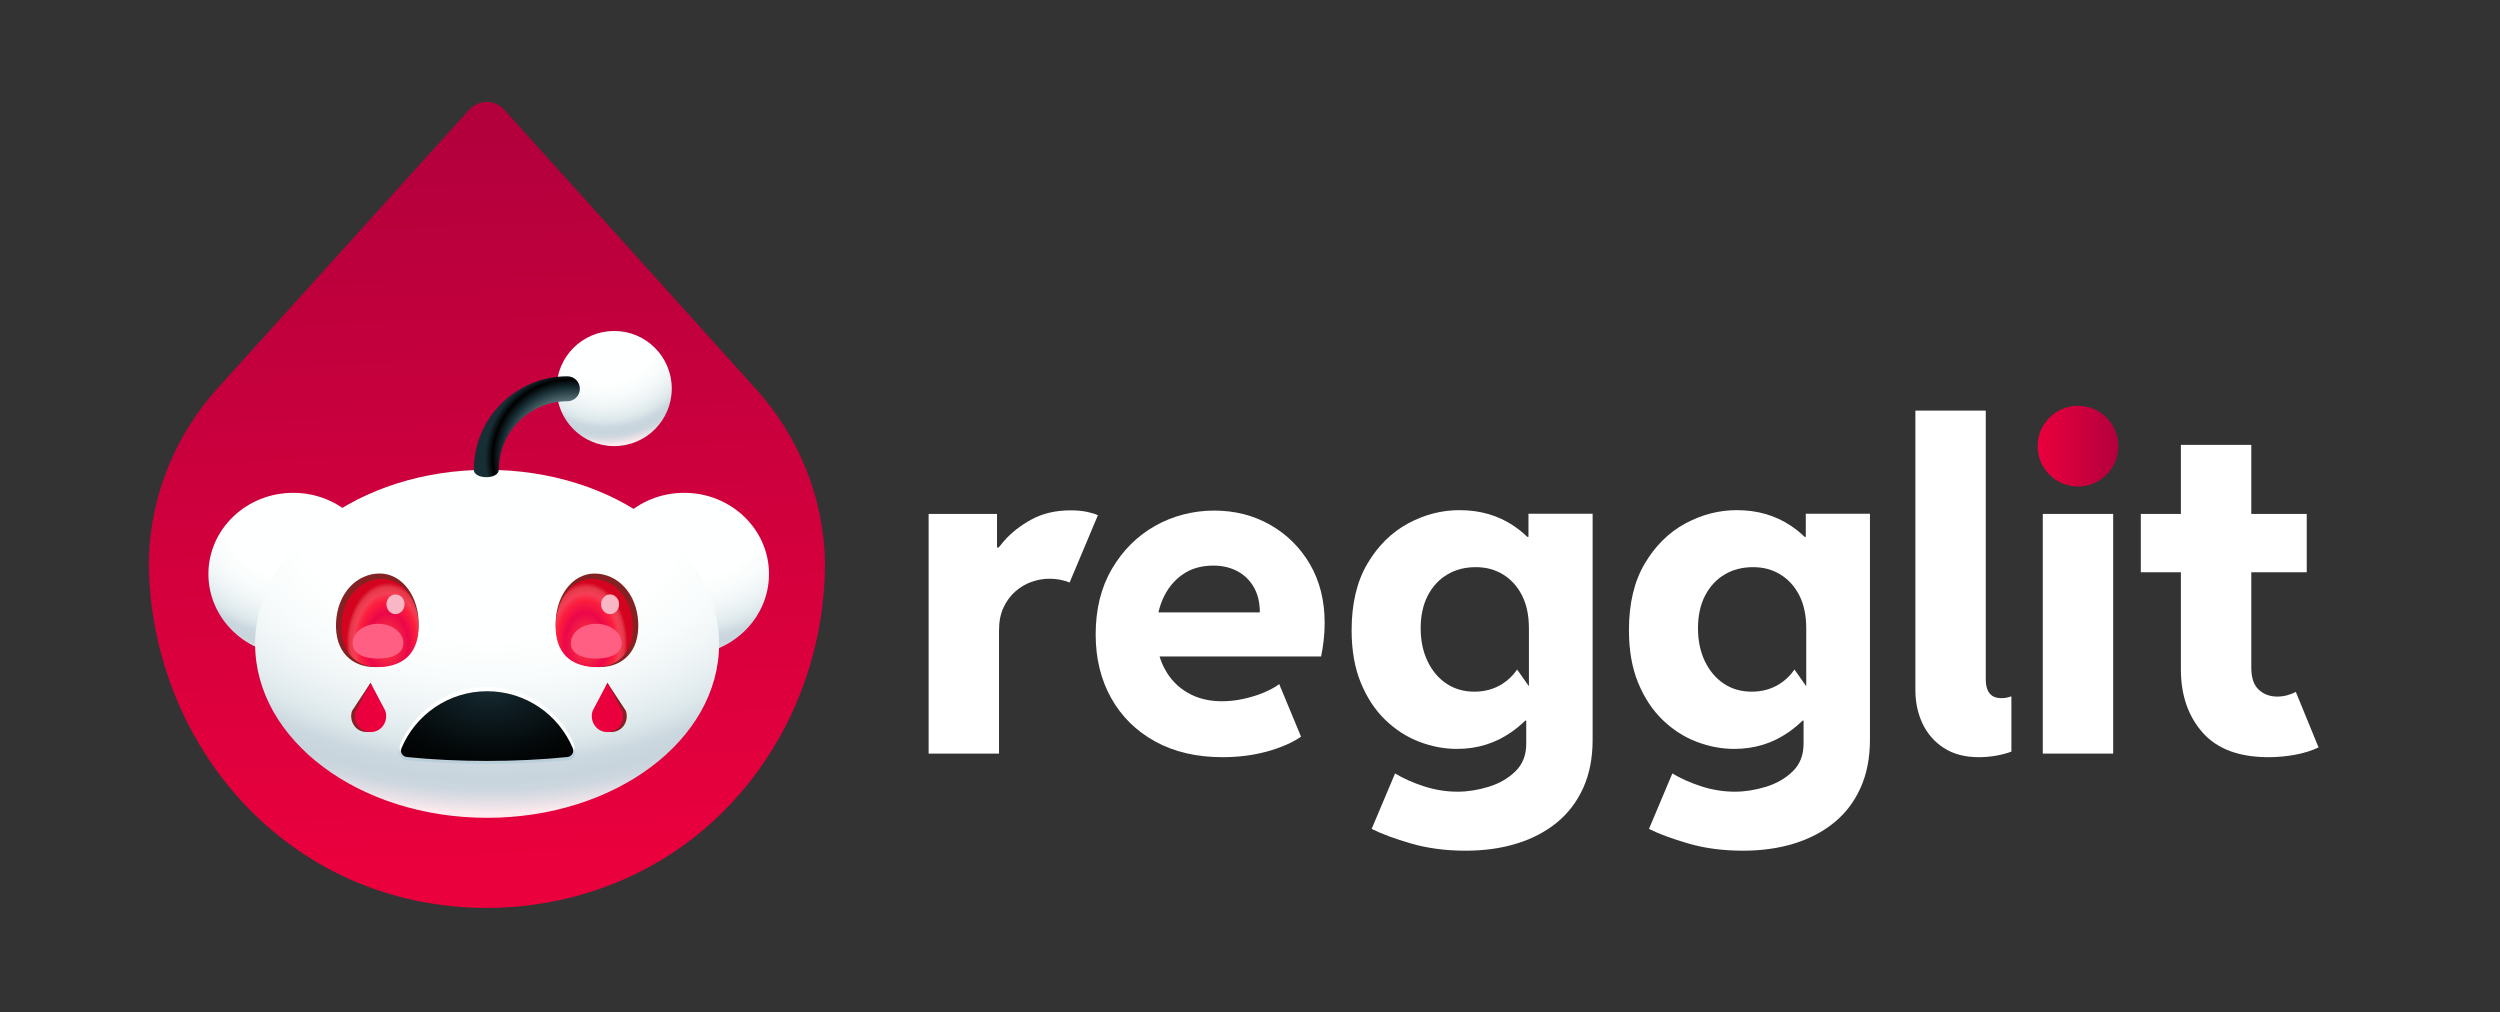 <?xml version="1.0" encoding="UTF-8"?>
<svg id="Capa_1" xmlns="http://www.w3.org/2000/svg" xmlns:xlink="http://www.w3.org/1999/xlink" viewBox="0 0 877.04 355.07">
  <rect x="0" y="0" width="877.04" height="355.07" fill="#333333" stroke="none"/>
  <defs>
    <style>
      .cls-1 {
        fill: url(#Degradado_sin_nombre_6);
      }

      .cls-2 {
        fill: url(#Degradado_sin_nombre_5);
      }

      .cls-3 {
        clip-path: url(#clippath-6);
      }

      .cls-4 {
        clip-path: url(#clippath-7);
      }

      .cls-5 {
        fill: #842123;
      }

      .cls-6 {
        clip-path: url(#clippath-4);
      }

      .cls-7 {
        fill: #fff;
      }

      .cls-8 {
        fill: url(#Degradado_sin_nombre_43-2);
      }

      .cls-9 {
        fill: url(#Degradado_sin_nombre_43);
      }

      .cls-10 {
        fill: none;
      }

      .cls-11 {
        fill: url(#Degradado_sin_nombre_4);
      }

      .cls-12 {
        clip-path: url(#clippath-1);
      }

      .cls-13 {
        clip-path: url(#clippath-5);
      }

      .cls-14 {
        clip-path: url(#clippath-3);
      }

      .cls-15 {
        fill: url(#Degradado_sin_nombre_29-2);
      }

      .cls-16 {
        fill: url(#Degradado_sin_nombre_5-3);
      }

      .cls-17 {
        fill: #ea003d;
      }

      .cls-18 {
        fill: #ff5f82;
      }

      .cls-19 {
        clip-path: url(#clippath-2);
      }

      .cls-20 {
        fill: #bbcfda;
      }

      .cls-21 {
        fill: url(#Degradado_sin_nombre_5-2);
      }

      .cls-22 {
        fill: url(#Degradado_sin_nombre_29);
      }

      .cls-23 {
        clip-path: url(#clippath);
      }

      .cls-24 {
        fill: url(#Degradado_sin_nombre_5-4);
      }

      .cls-25 {
        fill: #f9b7c5;
      }
    </style>
    <linearGradient id="Degradado_sin_nombre_29" data-name="Degradado sin nombre 29" x1="174.96" y1="306.18" x2="165.09" y2="48.7" gradientUnits="userSpaceOnUse">
      <stop offset="0" stop-color="#ea003d"/>
      <stop offset="1" stop-color="#b3003d"/>
    </linearGradient>
    <clipPath id="clippath">
      <path class="cls-10" d="M102.86,172.89c16.43,0,29.75,12.76,29.75,28.49s-13.32,28.49-29.75,28.49-29.75-12.76-29.75-28.49,13.32-28.49,29.75-28.49"/>
    </clipPath>
    <radialGradient id="Degradado_sin_nombre_5" data-name="Degradado sin nombre 5" cx="-707.21" cy="458.76" fx="-707.21" fy="458.76" r=".55" gradientTransform="translate(82141 -47389.01) scale(116 103.69)" gradientUnits="userSpaceOnUse">
      <stop offset="0" stop-color="#feffff"/>
      <stop offset=".4" stop-color="#feffff"/>
      <stop offset=".51" stop-color="#f9fcfc"/>
      <stop offset=".62" stop-color="#edf3f5"/>
      <stop offset=".7" stop-color="#dee9ec"/>
      <stop offset=".72" stop-color="#d8e4e8"/>
      <stop offset=".76" stop-color="#ccd8df"/>
      <stop offset=".8" stop-color="#c8d5dd"/>
      <stop offset=".83" stop-color="#ccd6de"/>
      <stop offset=".85" stop-color="#d8dbe2"/>
      <stop offset=".88" stop-color="#ede3e9"/>
      <stop offset=".9" stop-color="#ffebef"/>
      <stop offset="1" stop-color="#ffebef"/>
    </radialGradient>
    <clipPath id="clippath-1">
      <path class="cls-10" d="M240.03,172.89c16.43,0,29.75,12.76,29.75,28.49s-13.32,28.49-29.75,28.49-29.75-12.76-29.75-28.49,13.32-28.49,29.75-28.49"/>
    </clipPath>
    <radialGradient id="Degradado_sin_nombre_5-2" data-name="Degradado sin nombre 5" cx="-706.02" fx="-706.02" r=".55" xlink:href="#Degradado_sin_nombre_5"/>
    <clipPath id="clippath-2">
      <path class="cls-10" d="M170.89,164.82c44.95,0,81.39,27.33,81.39,61.04s-36.44,61.04-81.39,61.04-81.39-27.33-81.39-61.04,36.44-61.04,81.39-61.04"/>
    </clipPath>
    <radialGradient id="Degradado_sin_nombre_5-3" data-name="Degradado sin nombre 5" cx="-711.82" cy="458.69" fx="-711.82" fy="458.69" r=".55" gradientTransform="translate(226055.46 -101712.24) scale(317.33 222.13)" xlink:href="#Degradado_sin_nombre_5"/>
    <clipPath id="clippath-3">
      <path class="cls-10" d="M146.83,220.83c-.45,9.68-6.87,13.19-14.35,13.19s-13.18-5.26-12.73-14.94c.45-9.68,6.87-16.01,14.35-16.01s13.18,8.08,12.73,17.76Z"/>
    </clipPath>
    <radialGradient id="Degradado_sin_nombre_43" data-name="Degradado sin nombre 43" cx="-691.16" cy="457.77" fx="-691.16" fy="457.77" r=".55" gradientTransform="translate(18458.78 -17494.67) scale(26.51 38.71)" gradientUnits="userSpaceOnUse">
      <stop offset="0" stop-color="#ff423d"/>
      <stop offset=".5" stop-color="#eb0749"/>
      <stop offset=".7" stop-color="#fc1e3d"/>
      <stop offset=".82" stop-color="#f43f57"/>
      <stop offset=".92" stop-color="#e53847"/>
      <stop offset="1" stop-color="#d4031f"/>
    </radialGradient>
    <clipPath id="clippath-4">
      <path class="cls-10" d="M194.95,220.83c.45,9.68,6.87,13.19,14.35,13.19s13.18-5.26,12.73-14.94c-.45-9.68-6.87-16.01-14.35-16.01s-13.18,8.08-12.73,17.76Z"/>
    </clipPath>
    <radialGradient id="Degradado_sin_nombre_43-2" data-name="Degradado sin nombre 43" cx="-733.73" fx="-733.73" r=".55" gradientTransform="translate(-19245.7 -17494.67) rotate(-180) scale(26.51 -38.71)" xlink:href="#Degradado_sin_nombre_43"/>
    <clipPath id="clippath-5">
      <path class="cls-10" d="M170.89,266.95c9.9,0,19.39-.49,28.17-1.37,1.5-.15,2.45-1.71,1.87-3.1-4.92-11.74-16.51-19.99-30.04-19.99s-25.12,8.25-30.04,19.99c-.58,1.39.37,2.95,1.87,3.1,8.78.89,18.27,1.37,28.18,1.37h0Z"/>
    </clipPath>
    <radialGradient id="Degradado_sin_nombre_4" data-name="Degradado sin nombre 4" cx="-719.63" cy="459.42" fx="-719.63" fy="459.42" r=".55" gradientTransform="translate(-67106.44 28586.57) rotate(-180) scale(93.49 61.7)" gradientUnits="userSpaceOnUse">
      <stop offset="0" stop-color="#172e35"/>
      <stop offset=".29" stop-color="#0e1c21"/>
      <stop offset=".73" stop-color="#030708"/>
      <stop offset="1" stop-color="#000"/>
    </radialGradient>
    <clipPath id="clippath-6">
      <path class="cls-10" d="M215.47,116.11c11.16,0,20.2,9.05,20.2,20.2s-9.05,20.2-20.2,20.2-20.2-9.05-20.2-20.2,9.05-20.2,20.2-20.2"/>
    </clipPath>
    <radialGradient id="Degradado_sin_nombre_5-4" data-name="Degradado sin nombre 5" cx="-707.17" cy="459.34" fx="-707.17" fy="459.34" r=".55" gradientTransform="translate(58249.82 -36823.92) scale(82.07 80.42)" xlink:href="#Degradado_sin_nombre_5"/>
    <clipPath id="clippath-7">
      <path class="cls-10" d="M170.6,167.4c-2.42,0-4.38-1.01-4.38-2.57,0-18.1,14.72-32.82,32.82-32.82,2.42,0,4.38,1.96,4.38,4.38s-1.96,4.38-4.38,4.38c-13.27,0-24.07,10.79-24.07,24.07,0,1.56-1.96,2.57-4.38,2.57h0Z"/>
    </clipPath>
    <radialGradient id="Degradado_sin_nombre_6" data-name="Degradado sin nombre 6" cx="-705.53" cy="458.91" fx="-705.53" fy="458.91" r=".55" gradientTransform="translate(47654.36 -30705.58) scale(67.26)" gradientUnits="userSpaceOnUse">
      <stop offset="0" stop-color="#7a9299"/>
      <stop offset=".48" stop-color="#7a9299"/>
      <stop offset=".67" stop-color="#172e35"/>
      <stop offset=".75" stop-color="#000"/>
      <stop offset=".82" stop-color="#172e35"/>
      <stop offset="1" stop-color="#172e35"/>
    </radialGradient>
    <linearGradient id="Degradado_sin_nombre_29-2" data-name="Degradado sin nombre 29" x1="714.84" y1="156.52" x2="743.13" y2="156.52" xlink:href="#Degradado_sin_nombre_29"/>
  </defs>
  <g>
    <path class="cls-22" d="M289.43,197.86v.24c-.29,49.54-29.83,96.34-78.4,113.49-13.21,4.66-27.36,7.11-42.02,6.91-7.2-.1-14.25-.84-21.12-2.15-57.42-11.01-95.19-62.67-95.67-118.48v-.13c.01-.99.04-1.98.08-2.96.83-21.79,9.54-42.52,24.09-58.64l38.03-42.1,50.18-55.56c3.29-3.64,9-3.64,12.28,0l49.77,55.23s0,0,0,0l38.67,42.91c15.02,16.66,23.73,38.23,24.1,60.75,0,.16,0,.32,0,.47Z"/>
    <g class="cls-23">
      <rect class="cls-2" x="73.1" y="172.89" width="59.51" height="56.99"/>
    </g>
    <g class="cls-12">
      <rect class="cls-21" x="210.28" y="172.89" width="59.51" height="56.99"/>
    </g>
    <g class="cls-19">
      <rect class="cls-16" x="89.5" y="164.82" width="162.78" height="122.09"/>
    </g>
    <path class="cls-5" d="M146.83,219.93c-.47,10.34-7.34,14.09-15.33,14.09s-14.09-5.3-13.61-15.64c.47-10.34,7.34-17.19,15.33-17.19s14.09,8.38,13.61,18.73Z"/>
    <path class="cls-5" d="M223.9,218.39c.47,10.34-5.62,15.64-13.61,15.64s-14.85-3.75-15.33-14.09c-.47-10.34,5.62-18.73,13.61-18.73s14.85,6.84,15.33,17.19Z"/>
    <g class="cls-14">
      <rect class="cls-9" x="119.3" y="203.08" width="27.98" height="30.95"/>
    </g>
    <g class="cls-6">
      <rect class="cls-8" x="194.5" y="203.08" width="27.98" height="30.95"/>
    </g>
    <path class="cls-25" d="M138.75,208.54c1.75,0,3.17,1.55,3.17,3.45s-1.42,3.45-3.17,3.45-3.17-1.55-3.17-3.45,1.42-3.45,3.17-3.45"/>
    <path class="cls-25" d="M214.02,208.54c1.75,0,3.17,1.55,3.17,3.45s-1.42,3.45-3.17,3.45-3.17-1.55-3.17-3.45,1.42-3.45,3.17-3.45"/>
    <path class="cls-20" d="M170.89,268.02c10.09,0,19.76-.49,28.71-1.37,1.53-.15,2.5-1.71,1.9-3.1-5.01-11.74-16.83-19.99-30.61-19.99s-25.6,8.25-30.61,19.99c-.59,1.39.38,2.95,1.9,3.1,8.94.89,18.62,1.37,28.71,1.37Z"/>
    <path class="cls-7" d="M170.89,265.78c10.06,0,19.7-.49,28.62-1.4,1.52-.15,2.49-1.74,1.9-3.15-5-11.93-16.78-20.31-30.52-20.31s-25.52,8.38-30.52,20.31c-.59,1.41.38,2.99,1.9,3.15,8.92.9,18.56,1.4,28.62,1.4Z"/>
    <g class="cls-13">
      <rect class="cls-11" x="140.26" y="242.48" width="61.25" height="24.47"/>
    </g>
    <g class="cls-3">
      <rect class="cls-24" x="195.26" y="116.11" width="40.41" height="40.41"/>
    </g>
    <g class="cls-4">
      <rect class="cls-1" x="166.22" y="132" width="37.21" height="35.4"/>
    </g>
    <path class="cls-18" d="M141.51,225.62c0,3.74-3.98,5.43-8.9,5.43s-8.9-1.68-8.9-5.43,3.98-6.78,8.9-6.78,8.9,3.04,8.9,6.78"/>
    <path class="cls-18" d="M218.07,225.62c0,3.74-3.98,5.43-8.9,5.43s-8.9-1.68-8.9-5.43,3.98-6.78,8.9-6.78,8.9,3.04,8.9,6.78"/>
    <path class="cls-5" d="M219.56,249.34c1.03,2.89-.4,6.16-3.3,7.17-.61.21-1.27.33-1.95.32-.33,0-.66-.04-.98-.1-3.34-.63-5.24-4.21-4.1-7.41,1.29-3.26,2.58-6.52,3.87-9.78,2.15,3.27,4.3,6.53,6.45,9.8Z"/>
    <path class="cls-17" d="M218.27,249.34c1.03,2.89-.4,6.16-3.3,7.17-.61.21-1.27.33-1.95.32-.33,0-.66-.04-.98-.1-3.34-.63-5.24-4.21-4.1-7.41l5.16-9.78,5.17,9.8Z"/>
    <path class="cls-5" d="M123.53,249.34c-1.03,2.89.4,6.16,3.3,7.17.61.21,1.27.33,1.95.32.33,0,.66-.04.98-.1,3.34-.63,5.24-4.21,4.1-7.41-1.29-3.26-2.58-6.52-3.87-9.78-2.15,3.27-4.3,6.53-6.45,9.8Z"/>
    <path class="cls-17" d="M124.82,249.34c-1.03,2.89.4,6.16,3.3,7.17.61.21,1.27.33,1.95.32.33,0,.66-.04.98-.1,3.34-.63,5.24-4.21,4.1-7.41l-5.16-9.78-5.17,9.8Z"/>
  </g>
  <g>
    <g>
      <path class="cls-7" d="M381.45,179.59c-1.69-.36-3.63-.55-5.82-.55-5.26,0-9.83,1.06-13.71,3.17-3.88,2.11-7.1,4.62-9.65,7.54-.69.79-1.34,1.57-1.94,2.34h-.56v-11.8h-23.99v84.08h24.69v-43.21c0-3.12.53-5.82,1.6-8.09,1.07-2.26,2.48-4.15,4.22-5.66,1.75-1.51,3.65-2.62,5.71-3.32,2.05-.7,4.07-1.06,6.05-1.06,1.62,0,3.09.16,4.42.47,1.33.31,2.25.6,2.77.86l9.92-23.6c-.78-.41-2.01-.8-3.71-1.17Z"/>
      <path class="cls-7" d="M459.56,197.95c-3.44-5.88-8.09-10.49-13.95-13.83-5.86-3.33-12.41-5-19.65-5s-14.41,1.79-20.71,5.35c-6.31,3.57-11.36,8.6-15.16,15.09-3.81,6.48-5.71,14.15-5.71,23.01,0,8.39,1.81,15.82,5.43,22.31,3.62,6.48,8.77,11.56,15.44,15.24,6.67,3.67,14.56,5.51,23.67,5.51,5.58,0,10.77-.67,15.59-2,4.82-1.33,8.8-3.06,11.92-5.19l-7.66-18.45c-1.3,1-3.04,1.96-5.23,2.9-2.19.93-4.59,1.69-7.19,2.26-2.61.58-5.19.86-7.74.86-4.53,0-8.53-1-11.99-3.01-3.47-2-6.16-4.83-8.09-8.48-.7-1.33-1.28-2.73-1.72-4.22h56.65c.37-1.71.67-3.59.9-5.62.24-2.03.35-4.09.35-6.17,0-7.82-1.72-14.67-5.15-20.56ZM406.4,214.83c.38-1.71.92-3.33,1.62-4.88,1.59-3.52,3.87-6.32,6.84-8.4s6.56-3.13,10.78-3.13c3.18,0,5.99.66,8.44,1.96,2.45,1.3,4.38,3.17,5.78,5.62,1.41,2.45,2.11,5.39,2.11,8.83h-35.57Z"/>
      <path class="cls-7" d="M543.68,199.28c-2.05-4.24-4.67-7.89-7.87-10.94-1.47-1.42-3.07-2.71-4.79-3.87-5.45-3.67-11.79-5.5-19.03-5.5-6.25,0-12.27,1.56-18.05,4.68-5.78,3.13-10.52,7.82-14.22,14.07-3.7,6.25-5.55,14.04-5.55,23.36,0,7.09,1.08,13.25,3.24,18.48,2.16,5.24,5.03,9.58,8.6,13.02,3.57,3.43,7.54,5.99,11.91,7.65,4.38,1.67,8.78,2.5,13.21,2.5,7.08,0,13.43-1.95,19.03-5.86,1.76-1.22,3.4-2.58,4.92-4.06,3.32-3.25,6.08-7.12,8.28-11.6,3.21-6.54,4.81-13.69,4.81-21.45s-1.5-14.28-4.49-20.48ZM527.11,239.88c-2.89,1.85-6.19,2.77-9.88,2.77s-6.96-.94-9.77-2.81c-2.82-1.88-5.03-4.5-6.64-7.86-1.62-3.36-2.43-7.22-2.43-11.6s.84-8.24,2.5-11.45c1.67-3.2,3.95-5.66,6.84-7.38,2.89-1.72,6.21-2.58,9.96-2.58s6.8.86,9.62,2.58c2.81,1.72,5.02,4.17,6.64,7.34,1.58,3.12,2.39,6.87,2.41,11.25.01.08.01.16.01.24v20.37l-4.13-5.86c-1.39,2.03-3.11,3.7-5.13,4.99ZM536.21,180.22v8.12h-5.7l6.09,9.15v47.35l-3.67,7.97h2.5v8.13c0,4.01-1.29,7.25-3.87,9.73-2.57,2.47-5.73,4.27-9.45,5.39-3.73,1.12-7.31,1.68-10.74,1.68-4.02,0-7.95-.63-11.8-1.88-3.86-1.25-7.25-2.76-10.16-4.53l-8.21,19.46c3.39,1.72,7.98,3.42,13.79,5.12,5.81,1.69,12.21,2.53,19.19,2.53,6.51,0,12.47-.83,17.89-2.5,5.42-1.66,10.12-4.13,14.11-7.38,3.98-3.26,7.07-7.32,9.26-12.19s3.28-10.48,3.28-16.84v-79.31h-22.51Z"/>
      <path class="cls-7" d="M640.96,199.28c-2.04-4.24-4.66-7.89-7.86-10.94-1.48-1.42-3.07-2.71-4.8-3.87-5.44-3.67-11.78-5.5-19.02-5.5-6.25,0-12.27,1.56-18.05,4.68-5.79,3.13-10.53,7.82-14.23,14.07-3.7,6.25-5.54,14.04-5.54,23.36,0,7.09,1.08,13.25,3.24,18.48,2.16,5.24,5.03,9.58,8.6,13.02,3.56,3.43,7.54,5.99,11.91,7.65,4.38,1.67,8.78,2.5,13.21,2.5,7.08,0,13.43-1.95,19.03-5.86,1.76-1.22,3.4-2.58,4.92-4.06,3.32-3.25,6.08-7.12,8.28-11.6,3.21-6.54,4.81-13.69,4.81-21.45s-1.5-14.28-4.5-20.48ZM624.4,239.88c-2.89,1.85-6.19,2.77-9.89,2.77s-6.95-.94-9.76-2.81c-2.82-1.88-5.03-4.5-6.65-7.86-1.61-3.36-2.42-7.22-2.42-11.6s.83-8.24,2.5-11.45c1.67-3.2,3.95-5.66,6.84-7.38,2.89-1.72,6.21-2.58,9.96-2.58s6.8.86,9.61,2.58c2.82,1.72,5.03,4.17,6.65,7.34,1.58,3.12,2.39,6.87,2.41,11.25.01.08.01.16.01.24v20.37l-4.13-5.86c-1.39,2.03-3.11,3.7-5.13,4.99ZM633.5,180.22v8.12h-5.7l6.09,9.15v47.35l-3.67,7.97h2.5v8.13c0,4.01-1.29,7.25-3.87,9.73-2.58,2.47-5.73,4.27-9.45,5.39-3.73,1.12-7.31,1.68-10.75,1.68-4.01,0-7.94-.63-11.8-1.88-3.85-1.25-7.24-2.76-10.16-4.53l-8.2,19.46c3.39,1.72,7.98,3.42,13.79,5.12,5.81,1.69,12.2,2.53,19.19,2.53,6.51,0,12.47-.83,17.89-2.5,5.42-1.66,10.12-4.13,14.1-7.38,3.99-3.26,7.08-7.32,9.26-12.19,2.19-4.87,3.29-10.48,3.29-16.84v-79.31h-22.51Z"/>
      <path class="cls-7" d="M704.26,244.68c-.55.16-1.24.24-2.07.24-1.41,0-2.5-.28-3.28-.82-.78-.55-1.36-1.3-1.72-2.27-.37-.96-.55-2.12-.55-3.48v-94.31h-24.69v98.06c0,4.28.83,8.18,2.5,11.73,1.67,3.54,4.15,6.39,7.46,8.55,3.31,2.16,7.41,3.25,12.31,3.25,2.08,0,4.13-.19,6.13-.55,2.01-.37,3.77-.83,5.28-1.41v-19.38c-.37.11-.82.24-1.37.39Z"/>
      <path class="cls-7" d="M716.64,180.29v84.08h24.7v-84.08h-24.7Z"/>
      <path class="cls-7" d="M751.03,180.29v20.48h58.21v-20.48h-58.21ZM805.41,242.73c-.88.47-1.88.86-3,1.17s-2.31.47-3.56.47c-2.55,0-4.7-.81-6.45-2.42-1.74-1.62-2.61-4.19-2.61-7.74v-78.14h-24.7v78.77c0,9.01,2.54,16.39,7.62,22.15,5.08,5.76,12.78,8.64,23.09,8.64,3.18,0,6.32-.29,9.42-.86,3.1-.58,5.82-1.44,8.16-2.58l-7.97-19.46Z"/>
    </g>
    <path class="cls-7" d="M536.37,220.14v.24c0-.08,0-.16-.01-.24h.01Z"/>
    <path class="cls-7" d="M633.66,220.14v.24c0-.08,0-.16-.01-.24h.01Z"/>
  </g>
  <circle class="cls-15" cx="728.99" cy="156.52" r="14.15"/>
</svg>